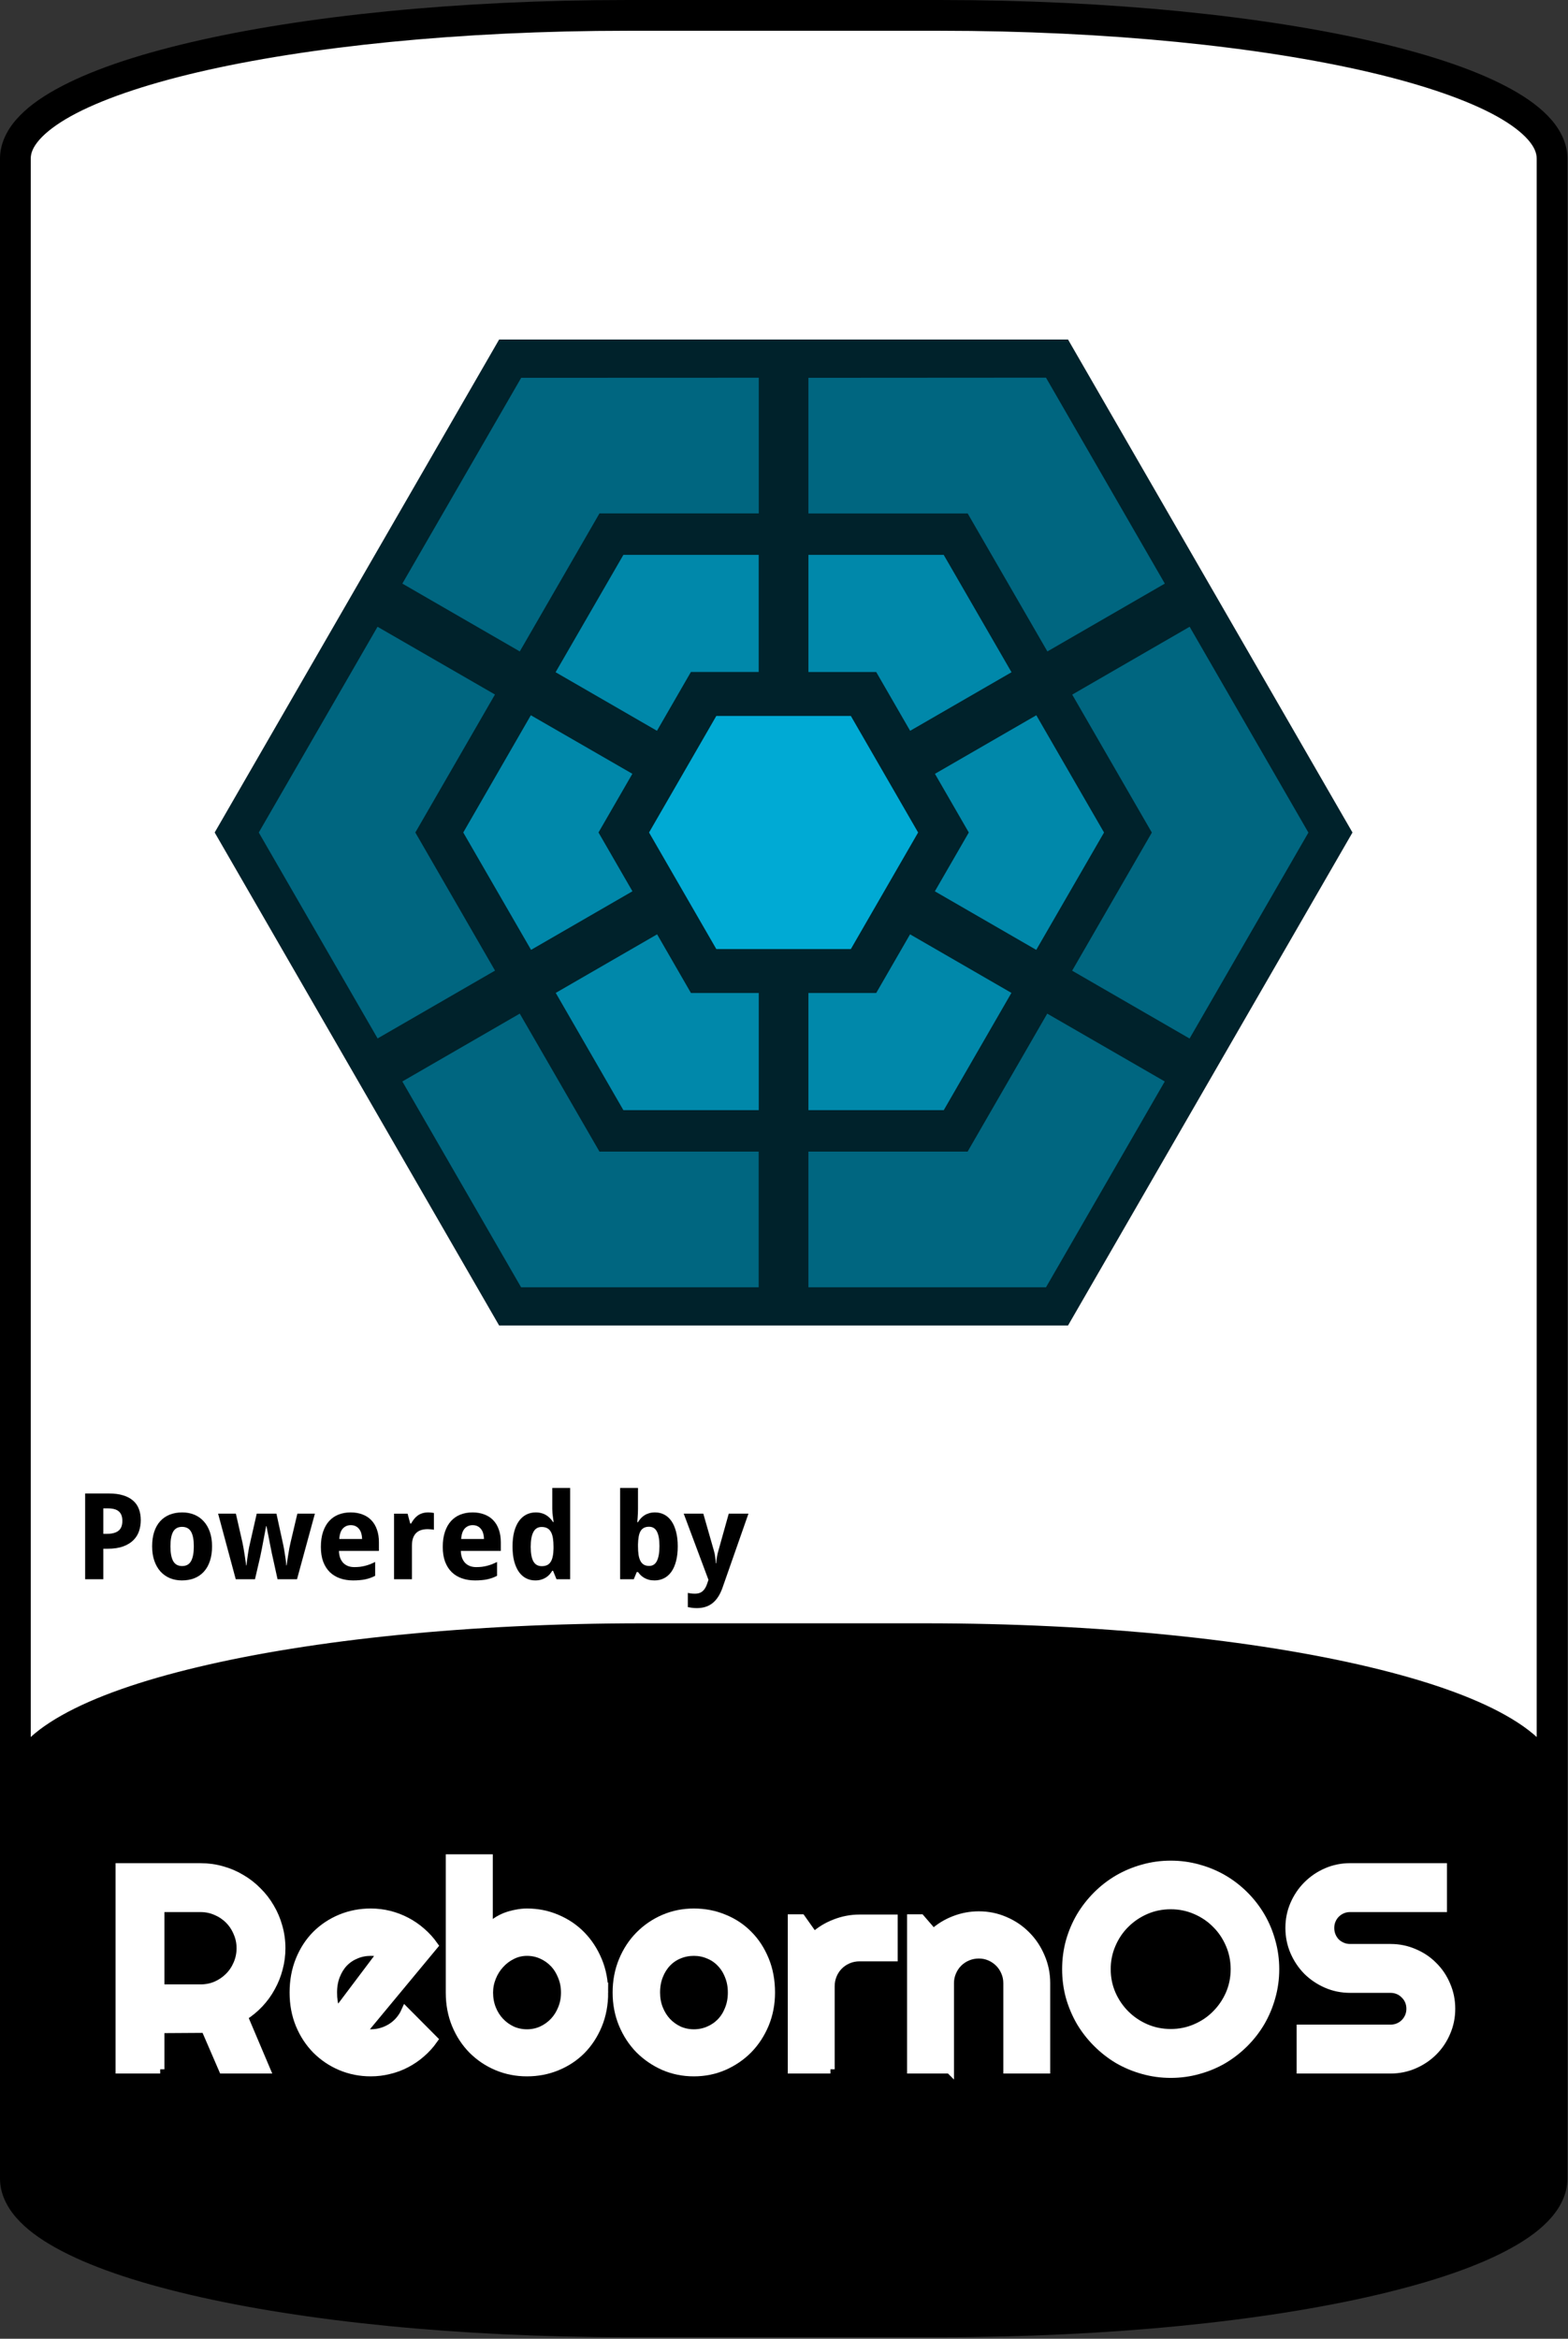 <?xml version="1.0" encoding="UTF-8" standalone="no"?><!DOCTYPE svg PUBLIC "-//W3C//DTD SVG 1.1//EN" "http://www.w3.org/Graphics/SVG/1.1/DTD/svg11.dtd"><svg width="100%" height="100%" viewBox="0 0 907 1352" version="1.1" xmlns="http://www.w3.org/2000/svg" xmlns:xlink="http://www.w3.org/1999/xlink" xml:space="preserve" xmlns:serif="http://www.serif.com/" style="fill-rule:evenodd;clip-rule:evenodd;"><rect x="0" y="0" width="907" height="1352" fill="#333333" stroke="none"/><rect id="RebornOS" x="0" y="-0" width="906.667" height="1351.11" style="fill:none;"/><clipPath id="_clip1"><rect x="0" y="-0" width="906.667" height="1351.11"/></clipPath><g clip-path="url(#_clip1)"><g><g id="Frame"><path id="path36023" d="M363.226,8.892l180.223,-0c196.3,-0 354.331,36.928 354.331,82.799l0,1167.73c0,45.871 -158.031,82.8 -354.331,82.8l-180.223,-0c-196.299,-0 -354.331,-36.929 -354.331,-82.8l0,-1167.73c0,-45.871 158.032,-82.799 354.331,-82.799Z" style="fill:#fff;fill-rule:nonzero;"/><path id="path36025" d="M363.234,0c-98.707,0 -187.781,9.234 -252.806,24.429c-32.512,7.598 -58.999,16.618 -78.086,27.198c-9.544,5.29 -17.286,10.978 -22.976,17.509c-5.69,6.53 -9.366,14.275 -9.366,22.561l0,1167.72c0,8.285 3.676,16.03 9.366,22.56c5.69,6.531 13.432,12.219 22.976,17.509c19.087,10.581 45.574,19.6 78.086,27.198c65.025,15.195 154.099,24.429 252.806,24.429l180.209,0c98.707,0 187.781,-9.234 252.806,-24.429c32.512,-7.598 58.999,-16.617 78.086,-27.198c9.544,-5.29 17.286,-10.978 22.976,-17.509c5.69,-6.53 9.366,-14.275 9.366,-22.56l-0,-1167.72c-0,-8.286 -3.676,-16.031 -9.366,-22.561c-5.69,-6.531 -13.432,-12.219 -22.976,-17.509c-19.087,-10.58 -45.574,-19.6 -78.086,-27.198c-65.025,-15.195 -154.099,-24.429 -252.806,-24.429l-180.209,0Zm-0,17.786l180.209,-0c97.593,-0 185.703,9.231 248.769,23.968c31.533,7.368 56.818,16.176 73.496,25.421c8.339,4.622 14.481,9.365 18.201,13.633c3.719,4.269 4.982,7.706 4.982,10.889l0,1167.72c0,3.182 -1.263,6.619 -4.982,10.888c-3.72,4.269 -9.862,9.011 -18.201,13.633c-16.678,9.245 -41.963,18.053 -73.496,25.421c-63.066,14.738 -151.176,23.969 -248.769,23.969l-180.209,-0c-97.593,-0 -185.703,-9.231 -248.769,-23.969c-31.533,-7.368 -56.818,-16.176 -73.496,-25.421c-8.339,-4.622 -14.481,-9.364 -18.201,-13.633c-3.719,-4.269 -4.982,-7.706 -4.982,-10.888l-0,-1167.72c-0,-3.183 1.263,-6.62 4.982,-10.889c3.72,-4.268 9.862,-9.011 18.201,-13.633c16.678,-9.245 41.963,-18.053 73.496,-25.421c63.066,-14.737 151.176,-23.968 248.769,-23.968Z" style="fill-rule:nonzero;"/></g><g id="Bottom"><path id="path35979" d="M371.606,946.173l163.464,0c199.608,0 360.304,38.151 360.304,85.54l-0,218.99c-0,47.389 -160.696,85.54 -360.304,85.54l-163.464,-0c-199.609,-0 -360.304,-38.151 -360.304,-85.54l-0,-218.99c-0,-47.389 160.695,-85.54 360.304,-85.54Z" style="fill-rule:nonzero;"/><path id="path35981" d="M371.607,938.419c-100.298,0 -190.804,9.547 -256.796,25.214c-32.996,7.833 -59.838,17.123 -79.078,27.958c-19.241,10.836 -32.18,23.883 -32.18,40.116l-0,218.988c-0,16.233 12.939,29.303 32.18,40.139c19.24,10.835 46.082,20.125 79.078,27.958c65.992,15.667 156.498,25.214 256.796,25.214l163.463,0c100.298,0 190.804,-9.547 256.796,-25.214c32.996,-7.833 59.838,-17.123 79.078,-27.958c19.241,-10.836 32.18,-23.906 32.18,-40.139l0,-218.988c0,-16.233 -12.939,-29.28 -32.18,-40.116c-19.24,-10.835 -46.082,-20.125 -79.078,-27.958c-65.992,-15.667 -156.498,-25.214 -256.796,-25.214l-163.463,0Zm0,15.525l163.463,-0c99.309,-0 188.962,9.52 253.22,24.775c32.129,7.628 57.914,16.745 75.042,26.39c17.127,9.646 24.291,19.137 24.291,26.598l-0,218.988c-0,7.461 -7.164,16.952 -24.291,26.598c-17.128,9.645 -42.913,18.762 -75.042,26.39c-64.258,15.255 -153.911,24.798 -253.22,24.798l-163.463,0c-99.309,0 -188.962,-9.543 -253.22,-24.798c-32.129,-7.628 -57.914,-16.745 -75.042,-26.39c-17.127,-9.646 -24.291,-19.137 -24.291,-26.598l0,-218.988c0,-7.461 7.164,-16.952 24.291,-26.598c17.128,-9.645 42.913,-18.762 75.042,-26.39c64.258,-15.255 153.911,-24.775 253.22,-24.775Z" style="fill-rule:nonzero;"/></g><g id="Powered-By" serif:id="Powered By"><path id="path12547" d="M59.756,886.701l2.069,0c2.962,0 5.189,-0.588 6.681,-1.763c1.515,-1.176 2.272,-3.086 2.272,-5.732c-0,-2.464 -0.678,-4.284 -2.035,-5.46c-1.334,-1.175 -3.436,-1.763 -6.308,-1.763l-2.679,-0l0,14.718Zm21.671,-7.868c-0,2.171 -0.328,4.251 -0.984,6.24c-0.656,1.99 -1.741,3.742 -3.256,5.257c-1.492,1.515 -3.47,2.724 -5.934,3.629c-2.442,0.904 -5.472,1.356 -9.089,1.356l-2.408,0l0,17.635l-10.513,-0l0,-49.581l13.769,-0c3.188,-0 5.935,0.362 8.241,1.085c2.328,0.701 4.239,1.719 5.731,3.053c1.515,1.311 2.634,2.927 3.357,4.849c0.724,1.899 1.086,4.058 1.086,6.478l-0,-0.001Z" style="fill-rule:nonzero;"/><path id="path12549" d="M98.587,893.925c-0,3.775 0.531,6.624 1.594,8.546c1.062,1.899 2.792,2.848 5.188,2.848c2.374,0 4.093,-0.96 5.155,-2.882c1.063,-1.922 1.594,-4.759 1.594,-8.512c0,-3.776 -0.531,-6.591 -1.594,-8.445c-1.062,-1.876 -2.803,-2.814 -5.223,-2.814c-2.373,-0 -4.092,0.938 -5.154,2.814c-1.04,1.854 -1.56,4.669 -1.56,8.445Zm24.078,-0c0,3.165 -0.407,5.968 -1.221,8.41c-0.791,2.442 -1.944,4.499 -3.459,6.172c-1.492,1.673 -3.323,2.951 -5.494,3.833c-2.148,0.859 -4.567,1.288 -7.257,1.288c-2.51,0 -4.816,-0.429 -6.919,-1.288c-2.102,-0.882 -3.922,-2.16 -5.46,-3.833c-1.514,-1.673 -2.701,-3.73 -3.56,-6.172c-0.86,-2.442 -1.289,-5.245 -1.289,-8.41c-0,-3.143 0.395,-5.935 1.187,-8.377c0.814,-2.442 1.967,-4.488 3.459,-6.138c1.515,-1.673 3.346,-2.939 5.494,-3.798c2.148,-0.86 4.578,-1.289 7.291,-1.289c2.51,-0 4.816,0.429 6.918,1.289c2.103,0.859 3.912,2.125 5.427,3.798c1.537,1.65 2.735,3.696 3.594,6.138c0.859,2.442 1.289,5.234 1.289,8.377Z" style="fill-rule:nonzero;"/><path id="path12551" d="M160.546,912.95l-2.917,-13.26c-0.09,-0.384 -0.214,-0.927 -0.373,-1.628c-0.135,-0.724 -0.293,-1.526 -0.474,-2.408c-0.181,-0.904 -0.373,-1.854 -0.577,-2.848c-0.181,-1.018 -0.373,-2.024 -0.576,-3.019c-0.453,-2.328 -0.95,-4.838 -1.492,-7.528l-0.204,-0c-0.52,2.69 -0.995,5.211 -1.424,7.562c-0.181,0.995 -0.373,2.001 -0.577,3.019c-0.181,1.017 -0.362,1.978 -0.542,2.882c-0.181,0.882 -0.351,1.684 -0.509,2.408c-0.136,0.723 -0.249,1.289 -0.339,1.696l-3.052,13.124l-11.124,-0l-10.208,-37.915l10.276,0l3.832,16.787c0.203,0.882 0.407,1.944 0.61,3.188c0.226,1.221 0.43,2.464 0.611,3.73c0.203,1.244 0.384,2.431 0.542,3.561c0.159,1.108 0.283,1.99 0.373,2.645l0.204,0c0.023,-0.429 0.068,-0.983 0.136,-1.661c0.09,-0.701 0.192,-1.447 0.305,-2.239c0.113,-0.791 0.226,-1.593 0.339,-2.407c0.135,-0.837 0.26,-1.617 0.373,-2.34c0.136,-0.724 0.249,-1.357 0.339,-1.9c0.113,-0.565 0.204,-0.961 0.271,-1.187l4.138,-18.177l11.395,0l3.967,18.177c0.113,0.498 0.26,1.267 0.441,2.307c0.181,1.04 0.362,2.159 0.543,3.357c0.203,1.176 0.373,2.329 0.509,3.459c0.135,1.108 0.214,1.978 0.237,2.611l0.203,0c0.068,-0.565 0.181,-1.401 0.34,-2.509c0.18,-1.108 0.373,-2.295 0.576,-3.561c0.203,-1.289 0.418,-2.566 0.644,-3.832c0.249,-1.266 0.475,-2.34 0.679,-3.222l3.968,-16.787l10.14,0l-10.344,37.915l-11.259,-0Z" style="fill-rule:nonzero;"/><path id="path12553" d="M202.903,881.682c-1.831,0 -3.357,0.644 -4.578,1.933c-1.198,1.289 -1.888,3.312 -2.068,6.071l13.192,-0c-0.023,-1.153 -0.17,-2.216 -0.441,-3.188c-0.272,-0.972 -0.678,-1.809 -1.221,-2.51c-0.543,-0.723 -1.221,-1.289 -2.035,-1.695c-0.814,-0.408 -1.763,-0.611 -2.849,-0.611l0,0Zm1.323,31.946c-2.713,0 -5.211,-0.395 -7.495,-1.187c-2.283,-0.791 -4.25,-1.978 -5.901,-3.561c-1.65,-1.605 -2.939,-3.617 -3.866,-6.036c-0.904,-2.442 -1.356,-5.302 -1.356,-8.58c-0,-3.324 0.418,-6.229 1.255,-8.716c0.836,-2.487 2,-4.555 3.493,-6.206c1.514,-1.673 3.323,-2.928 5.426,-3.764c2.125,-0.837 4.476,-1.255 7.054,-1.255c2.509,-0 4.77,0.384 6.782,1.153c2.035,0.746 3.753,1.854 5.155,3.323c1.424,1.47 2.51,3.278 3.256,5.426c0.768,2.125 1.153,4.567 1.153,7.325l-0,5.02l-23.129,-0c0.045,1.447 0.271,2.758 0.678,3.934c0.43,1.153 1.018,2.136 1.764,2.95c0.768,0.791 1.684,1.402 2.747,1.831c1.085,0.43 2.317,0.645 3.696,0.645c1.153,0 2.239,-0.057 3.256,-0.17c1.04,-0.135 2.046,-0.328 3.018,-0.576c0.972,-0.249 1.933,-0.554 2.883,-0.916c0.949,-0.384 1.922,-0.825 2.916,-1.322l0,8.003c-0.904,0.475 -1.82,0.882 -2.747,1.221c-0.904,0.317 -1.865,0.588 -2.882,0.814c-1.018,0.226 -2.114,0.384 -3.29,0.475c-1.175,0.113 -2.464,0.17 -3.866,0.17l0,-0.001Z" style="fill-rule:nonzero;"/><path id="path12555" d="M247.703,874.323c0.271,-0 0.565,0.012 0.881,0.035c0.34,0 0.656,0.024 0.95,0.071c0.317,0.024 0.599,0.059 0.848,0.106c0.271,0.024 0.475,0.059 0.61,0.107l0,9.699c-0.181,-0.047 -0.429,-0.093 -0.746,-0.136c-0.316,-0.047 -0.656,-0.083 -1.017,-0.106c-0.339,-0.047 -0.679,-0.071 -1.018,-0.071c-0.339,-0.024 -0.621,-0.036 -0.847,-0.036c-1.334,0 -2.567,0.17 -3.697,0.51c-1.108,0.339 -2.069,0.893 -2.883,1.661c-0.791,0.747 -1.413,1.742 -1.865,2.985c-0.429,1.22 -0.644,2.724 -0.644,4.51l-0,19.297l-10.344,-0l0,-37.915l7.834,-0l1.526,5.697l0.509,0c0.543,-0.972 1.13,-1.854 1.763,-2.645c0.633,-0.791 1.334,-1.458 2.103,-2.001c0.791,-0.565 1.673,-0.995 2.645,-1.289c0.995,-0.316 2.125,-0.474 3.392,-0.474l-0,-0.005Z" style="fill-rule:nonzero;"/><path id="path12557" d="M273.409,881.682c-1.831,0 -3.358,0.644 -4.578,1.933c-1.199,1.289 -1.888,3.312 -2.069,6.071l13.192,-0c-0.023,-1.153 -0.17,-2.216 -0.441,-3.188c-0.271,-0.972 -0.678,-1.809 -1.221,-2.51c-0.542,-0.723 -1.221,-1.289 -2.034,-1.695c-0.814,-0.408 -1.764,-0.611 -2.849,-0.611l-0,0Zm1.322,31.946c-2.713,0 -5.211,-0.395 -7.494,-1.187c-2.284,-0.791 -4.251,-1.978 -5.901,-3.561c-1.651,-1.605 -2.939,-3.617 -3.866,-6.036c-0.905,-2.442 -1.357,-5.302 -1.357,-8.58c0,-3.324 0.418,-6.229 1.255,-8.716c0.836,-2.487 2.001,-4.555 3.493,-6.206c1.515,-1.673 3.323,-2.928 5.426,-3.764c2.125,-0.837 4.477,-1.255 7.054,-1.255c2.51,-0 4.77,0.384 6.783,1.153c2.034,0.746 3.753,1.854 5.154,3.323c1.425,1.47 2.51,3.278 3.256,5.426c0.769,2.125 1.153,4.567 1.153,7.325l0,5.02l-23.129,-0c0.045,1.447 0.271,2.758 0.679,3.934c0.429,1.153 1.017,2.136 1.763,2.95c0.769,0.791 1.685,1.402 2.747,1.831c1.085,0.43 2.318,0.645 3.697,0.645c1.153,0 2.238,-0.057 3.255,-0.17c1.04,-0.135 2.046,-0.328 3.019,-0.576c0.972,-0.249 1.933,-0.554 2.882,-0.916c0.95,-0.384 1.922,-0.825 2.917,-1.322l-0,8.003c-0.905,0.475 -1.82,0.882 -2.747,1.221c-0.905,0.317 -1.865,0.588 -2.883,0.814c-1.017,0.226 -2.114,0.384 -3.289,0.475c-1.176,0.113 -2.465,0.17 -3.867,0.17l0,-0.001Z" style="fill-rule:nonzero;"/><path id="path12559" d="M309.594,913.628c-1.944,0 -3.719,-0.418 -5.324,-1.255c-1.605,-0.836 -2.985,-2.068 -4.138,-3.696c-1.153,-1.651 -2.057,-3.697 -2.713,-6.138c-0.633,-2.442 -0.949,-5.268 -0.949,-8.479c-0,-3.255 0.316,-6.104 0.949,-8.546c0.656,-2.464 1.572,-4.521 2.747,-6.172c1.199,-1.673 2.623,-2.928 4.273,-3.764c1.651,-0.837 3.471,-1.255 5.46,-1.255c1.221,-0 2.34,0.147 3.358,0.44c1.017,0.272 1.933,0.668 2.747,1.187c0.814,0.498 1.537,1.086 2.17,1.764c0.656,0.656 1.232,1.379 1.73,2.17l0.339,0c-0.136,-0.881 -0.26,-1.774 -0.373,-2.679c-0.113,-0.768 -0.215,-1.582 -0.305,-2.442c-0.068,-0.881 -0.102,-1.695 -0.102,-2.441l0,-12.141l10.344,-0l-0,52.769l-7.902,-0l-2.001,-4.918l-0.441,0c-0.475,0.769 -1.018,1.504 -1.628,2.205c-0.61,0.678 -1.323,1.265 -2.136,1.763c-0.792,0.498 -1.696,0.893 -2.714,1.187c-0.994,0.294 -2.125,0.441 -3.391,0.441l0,0Zm3.765,-8.241c1.22,0 2.26,-0.203 3.12,-0.61c0.859,-0.43 1.548,-1.063 2.068,-1.899c0.543,-0.859 0.939,-1.922 1.187,-3.188c0.272,-1.266 0.419,-2.747 0.441,-4.443l0,-1.12c0,-1.831 -0.113,-3.459 -0.339,-4.883c-0.226,-1.424 -0.599,-2.611 -1.119,-3.561c-0.52,-0.972 -1.221,-1.707 -2.103,-2.204c-0.881,-0.498 -1.989,-0.747 -3.323,-0.747c-2.171,0 -3.765,0.984 -4.782,2.951c-1.017,1.944 -1.526,4.781 -1.526,8.512c0,3.73 0.509,6.534 1.526,8.41c1.04,1.854 2.657,2.781 4.85,2.781l-0,0.001Z" style="fill-rule:nonzero;"/><path id="path12561" d="M378.913,874.323c1.944,-0 3.719,0.418 5.324,1.255c1.605,0.836 2.984,2.08 4.137,3.73c1.153,1.651 2.046,3.697 2.68,6.138c0.655,2.442 0.983,5.268 0.983,8.479c0,3.255 -0.328,6.115 -0.983,8.58c-0.634,2.441 -1.538,4.488 -2.714,6.138c-1.175,1.65 -2.588,2.894 -4.239,3.73c-1.65,0.837 -3.47,1.255 -5.46,1.255c-1.266,0 -2.396,-0.136 -3.391,-0.407c-0.972,-0.272 -1.843,-0.634 -2.611,-1.086c-0.769,-0.452 -1.447,-0.96 -2.035,-1.526c-0.565,-0.588 -1.085,-1.198 -1.56,-1.831l-0.712,-0l-1.73,4.171l-7.902,0l0,-52.769l10.344,0l-0,12.277c-0,0.746 -0.023,1.56 -0.067,2.442c-0.045,0.859 -0.091,1.661 -0.136,2.408c-0.068,0.881 -0.136,1.763 -0.204,2.645l0.407,-0c0.475,-0.792 1.018,-1.526 1.628,-2.205c0.611,-0.678 1.311,-1.265 2.103,-1.763c0.814,-0.52 1.729,-0.927 2.747,-1.221c1.017,-0.294 2.148,-0.441 3.391,-0.441l-0,0.001Zm-3.493,8.275c-1.153,-0 -2.137,0.215 -2.951,0.645c-0.791,0.407 -1.436,1.028 -1.933,1.865c-0.497,0.836 -0.859,1.899 -1.085,3.188c-0.226,1.266 -0.362,2.747 -0.407,4.442l-0,1.12c-0,1.831 0.102,3.459 0.305,4.883c0.226,1.425 0.588,2.623 1.085,3.595c0.498,0.95 1.153,1.673 1.967,2.171c0.837,0.497 1.865,0.746 3.086,0.746c2.058,0 3.561,-0.972 4.511,-2.916c0.972,-1.967 1.458,-4.816 1.458,-8.547c0,-3.73 -0.486,-6.522 -1.458,-8.376c-0.95,-1.877 -2.476,-2.815 -4.578,-2.815l-0,-0.001Z" style="fill-rule:nonzero;"/><path id="path12563" d="M395.496,875.035l11.327,0l6.104,21.331c0.362,1.176 0.622,2.431 0.78,3.765c0.181,1.334 0.294,2.532 0.339,3.595l0.203,-0c0.047,-0.52 0.104,-1.097 0.17,-1.73c0.091,-0.633 0.192,-1.277 0.305,-1.933c0.113,-0.656 0.238,-1.3 0.373,-1.933c0.158,-0.656 0.317,-1.244 0.475,-1.764l5.969,-21.331l11.395,0l-14.99,42.765c-1.402,4.001 -3.312,6.974 -5.731,8.919c-2.42,1.944 -5.449,2.916 -9.089,2.916c-1.176,0 -2.193,-0.068 -3.052,-0.203c-0.859,-0.113 -1.594,-0.238 -2.205,-0.373l0,-8.207c0.475,0.113 1.074,0.215 1.798,0.305c0.723,0.09 1.481,0.135 2.272,0.135c1.085,0 2.012,-0.146 2.781,-0.44c0.768,-0.294 1.424,-0.712 1.967,-1.255c0.565,-0.52 1.04,-1.153 1.424,-1.899c0.407,-0.747 0.758,-1.583 1.051,-2.51l0.645,-1.899l-14.311,-38.254Z" style="fill-rule:nonzero;"/></g></g><g id="RebornOS1" serif:id="RebornOS"><g id="Logo"><path id="path31881" d="M617.796,766.258l-329.081,-0l-164.535,-285l164.54,-284.982l329.08,-0l164.54,284.991l-164.544,284.991Z" style="fill:#00222b;fill-rule:nonzero;stroke:#aef;stroke-opacity:0;stroke-width:1.54px;"/><path id="path31883" d="M301.474,218.412l-68.735,118.961l67.925,39.217l46.094,-79.795l92.148,0l0,-78.435l-137.432,0.052Zm166.14,0l-0,78.436l92.148,-0l46.094,79.742l67.925,-39.217l-68.735,-119.048l-137.432,0.087Zm220.525,143.916l-67.925,39.218l46.059,79.764l-46.094,79.839l67.925,39.218l68.736,-119.048l-68.701,-118.991Zm-469.758,0l-68.692,118.939l68.735,119.047l67.921,-39.217l-46.094,-79.839l46.059,-79.764l-67.929,-39.166Zm82.274,223.642l-67.925,39.217l68.696,118.983l137.428,-0l-0,-78.436l-92.096,0l-46.103,-79.764Zm305.114,-0l-46.059,79.764l-92.092,0l0,78.436l137.436,-0l68.692,-118.983l-67.977,-39.217Z" style="fill:#006680;fill-rule:nonzero;"/><path id="path31885" d="M360.597,320.762l-39.218,67.846l58.64,33.858l19.63,-33.997l39.218,-0l0,-67.716l-78.27,0.009Zm107.021,-0l0,67.716l39.218,-0l19.63,33.997l58.64,-33.858l-39.218,-67.847l-78.27,-0.008Zm-160.557,92.719l-39.087,67.777l39.217,67.847l58.64,-33.858l-19.631,-33.998l19.587,-33.923l-58.726,-33.845Zm292.39,0l-58.64,33.858l19.587,33.924l-19.63,33.997l58.639,33.858l39.218,-67.847l-39.174,-67.79Zm-219.35,126.647l-58.639,33.858l39.131,67.786l78.305,-0l-0,-67.716l-39.218,0l-19.579,-33.928Zm146.317,0l-19.587,33.924l-39.217,-0l-0,67.716l78.304,-0l39.131,-67.786l-58.631,-33.854Z" style="fill:#08a;fill-rule:nonzero;"/><path id="path31887" d="M492.168,548.652l-77.816,-0l-38.913,-67.389l38.913,-67.39l77.816,0l38.913,67.39l-38.913,67.389Z" style="fill:#00aad4;fill-rule:nonzero;"/></g><g id="RebornOS2" serif:id="RebornOS"><path id="path81643" d="M92.663,1102.9l-0,46.712l23.356,-0c3.201,-0 6.212,-0.597 9.033,-1.791c2.821,-1.247 5.29,-2.929 7.406,-5.045c2.116,-2.116 3.77,-4.585 4.964,-7.406c1.248,-2.875 1.872,-5.913 1.872,-9.114c-0,-3.201 -0.624,-6.212 -1.872,-9.033c-1.194,-2.876 -2.848,-5.372 -4.964,-7.487c-2.116,-2.116 -4.585,-3.771 -7.406,-4.965c-2.821,-1.247 -5.832,-1.871 -9.033,-1.871l-23.356,-0Zm-0,93.343l-23.356,-0l-0,-116.699l46.712,-0c4.286,-0 8.409,0.569 12.37,1.709c3.96,1.085 7.649,2.658 11.067,4.72c3.473,2.007 6.619,4.448 9.441,7.324c2.875,2.821 5.316,5.968 7.324,9.44c2.061,3.472 3.635,7.188 4.72,11.149c1.139,3.96 1.709,8.084 1.709,12.37c-0,4.014 -0.516,7.921 -1.546,11.718c-0.977,3.798 -2.415,7.406 -4.314,10.824c-1.844,3.418 -4.123,6.565 -6.836,9.44c-2.712,2.876 -5.75,5.371 -9.114,7.487l12.939,30.518l-24.821,-0l-10.172,-23.519l-26.123,0.163l-0,23.356Z" style="fill:#fff;fill-rule:nonzero;stroke:#fff;stroke-width:4.91px;"/><path id="path81645" d="M209.281,1174.92c0.868,0.271 1.736,0.461 2.604,0.57c0.868,0.054 1.736,0.081 2.604,0.081c2.17,-0 4.259,-0.298 6.266,-0.895c2.008,-0.597 3.879,-1.438 5.615,-2.523c1.791,-1.139 3.364,-2.496 4.72,-4.069c1.411,-1.628 2.55,-3.418 3.418,-5.371l16.276,16.357c-2.061,2.93 -4.448,5.561 -7.161,7.894c-2.658,2.333 -5.561,4.313 -8.708,5.941c-3.092,1.628 -6.374,2.848 -9.847,3.662c-3.418,0.868 -6.944,1.302 -10.579,1.302c-6.131,0 -11.909,-1.139 -17.334,-3.418c-5.371,-2.278 -10.091,-5.452 -14.16,-9.521c-4.015,-4.069 -7.189,-8.898 -9.522,-14.486c-2.333,-5.642 -3.499,-11.827 -3.499,-18.555c-0,-6.89 1.166,-13.183 3.499,-18.88c2.333,-5.696 5.507,-10.552 9.522,-14.567c4.069,-4.015 8.789,-7.134 14.16,-9.359c5.425,-2.224 11.203,-3.336 17.334,-3.336c3.635,-0 7.188,0.434 10.661,1.302c3.472,0.868 6.754,2.116 9.847,3.743c3.146,1.628 6.076,3.635 8.789,6.023c2.712,2.332 5.1,4.964 7.161,7.893l-41.666,50.212Zm11.393,-45.817c-1.031,-0.38 -2.062,-0.624 -3.093,-0.732c-0.976,-0.109 -2.007,-0.163 -3.092,-0.163c-3.038,-0 -5.914,0.569 -8.626,1.709c-2.659,1.085 -4.992,2.658 -6.999,4.72c-1.953,2.061 -3.499,4.557 -4.639,7.487c-1.139,2.875 -1.709,6.13 -1.709,9.765c0,0.814 0.027,1.737 0.082,2.767c0.108,1.031 0.244,2.089 0.407,3.174c0.217,1.031 0.461,2.035 0.732,3.011c0.271,0.977 0.624,1.845 1.058,2.604l25.879,-34.342Z" style="fill:#fff;fill-rule:nonzero;stroke:#fff;stroke-width:4.91px;"/><path id="path81647" d="M349.336,1151.89c-0,6.836 -1.167,13.076 -3.499,18.718c-2.333,5.642 -5.507,10.498 -9.522,14.567c-4.015,4.015 -8.735,7.134 -14.16,9.359c-5.371,2.224 -11.149,3.336 -17.334,3.336c-6.131,0 -11.909,-1.139 -17.334,-3.418c-5.371,-2.278 -10.091,-5.452 -14.16,-9.521c-4.015,-4.069 -7.189,-8.898 -9.522,-14.486c-2.333,-5.642 -3.499,-11.827 -3.499,-18.555l-0,-77.473l22.298,-0l0,40.69c1.194,-1.519 2.631,-2.876 4.313,-4.069c1.736,-1.194 3.581,-2.17 5.534,-2.93c2.007,-0.76 4.069,-1.329 6.185,-1.709c2.116,-0.434 4.178,-0.651 6.185,-0.651c6.185,-0 11.963,1.166 17.334,3.499c5.425,2.279 10.145,5.48 14.16,9.603c4.015,4.123 7.189,9.006 9.522,14.649c2.332,5.588 3.499,11.718 3.499,18.391Zm-22.38,0c0,-3.363 -0.596,-6.483 -1.79,-9.358c-1.139,-2.93 -2.713,-5.453 -4.72,-7.569c-2.007,-2.115 -4.368,-3.77 -7.08,-4.964c-2.659,-1.193 -5.507,-1.79 -8.545,-1.79c-3.038,-0 -5.914,0.678 -8.626,2.034c-2.659,1.302 -4.992,3.066 -6.999,5.29c-2.007,2.17 -3.581,4.693 -4.72,7.568c-1.139,2.822 -1.709,5.751 -1.709,8.789c-0,3.364 0.57,6.484 1.709,9.359c1.139,2.876 2.713,5.371 4.72,7.487c2.007,2.116 4.34,3.798 6.999,5.046c2.712,1.193 5.588,1.79 8.626,1.79c3.038,0 5.886,-0.597 8.545,-1.79c2.712,-1.248 5.073,-2.93 7.08,-5.046c2.007,-2.116 3.581,-4.611 4.72,-7.487c1.194,-2.875 1.79,-5.995 1.79,-9.359Z" style="fill:#fff;fill-rule:nonzero;stroke:#fff;stroke-width:4.91px;"/><path id="path81649" d="M445.853,1151.89c-0,6.511 -1.167,12.587 -3.5,18.23c-2.333,5.588 -5.506,10.443 -9.521,14.567c-4.015,4.069 -8.735,7.297 -14.16,9.684c-5.371,2.333 -11.149,3.499 -17.334,3.499c-6.131,0 -11.909,-1.166 -17.334,-3.499c-5.371,-2.387 -10.091,-5.615 -14.16,-9.684c-4.015,-4.124 -7.189,-8.979 -9.522,-14.567c-2.333,-5.643 -3.499,-11.719 -3.499,-18.23c-0,-6.618 1.166,-12.749 3.499,-18.391c2.333,-5.643 5.507,-10.498 9.522,-14.567c4.069,-4.124 8.789,-7.352 14.16,-9.685c5.425,-2.333 11.203,-3.499 17.334,-3.499c6.185,-0 11.963,1.112 17.334,3.337c5.425,2.17 10.145,5.289 14.16,9.358c4.015,4.015 7.188,8.871 9.521,14.567c2.333,5.643 3.5,11.936 3.5,18.88Zm-22.38,0c0,-3.58 -0.597,-6.808 -1.79,-9.684c-1.14,-2.929 -2.713,-5.425 -4.72,-7.487c-2.008,-2.116 -4.368,-3.716 -7.08,-4.801c-2.659,-1.139 -5.507,-1.709 -8.545,-1.709c-3.038,-0 -5.914,0.57 -8.627,1.709c-2.658,1.085 -4.991,2.685 -6.998,4.801c-1.953,2.062 -3.5,4.558 -4.639,7.487c-1.139,2.876 -1.709,6.104 -1.709,9.684c0,3.364 0.57,6.484 1.709,9.359c1.139,2.876 2.686,5.371 4.639,7.487c2.007,2.116 4.34,3.798 6.998,5.046c2.713,1.193 5.589,1.79 8.627,1.79c3.038,0 5.886,-0.57 8.545,-1.709c2.712,-1.139 5.072,-2.74 7.08,-4.801c2.007,-2.062 3.58,-4.558 4.72,-7.487c1.193,-2.93 1.79,-6.158 1.79,-9.685Z" style="fill:#fff;fill-rule:nonzero;stroke:#fff;stroke-width:4.91px;"/><path id="path81651" d="M480.358,1196.24l-22.217,-0l0,-87.158l5.371,-0l7.324,10.335c3.581,-3.255 7.65,-5.751 12.207,-7.487c4.558,-1.791 9.278,-2.686 14.161,-2.686l19.612,0l0,22.136l-19.612,-0c-2.333,-0 -4.531,0.434 -6.592,1.302c-2.062,0.868 -3.852,2.061 -5.371,3.58c-1.519,1.52 -2.713,3.31 -3.581,5.372c-0.868,2.061 -1.302,4.258 -1.302,6.591l-0,48.015Z" style="fill:#fff;fill-rule:nonzero;stroke:#fff;stroke-width:4.91px;"/><path id="path81653" d="M549.368,1196.24l-22.217,-0l0,-87.158l5.372,-0l7.324,8.463c3.58,-3.255 7.622,-5.751 12.125,-7.487c4.558,-1.79 9.305,-2.685 14.242,-2.685c5.317,-0 10.335,1.03 15.055,3.092c4.72,2.007 8.844,4.801 12.37,8.382c3.527,3.527 6.293,7.677 8.301,12.451c2.061,4.72 3.092,9.766 3.092,15.137l0,49.805l-22.216,-0l-0,-49.805c-0,-2.279 -0.435,-4.422 -1.303,-6.429c-0.868,-2.062 -2.061,-3.852 -3.58,-5.371c-1.519,-1.519 -3.283,-2.713 -5.29,-3.581c-2.007,-0.868 -4.15,-1.302 -6.429,-1.302c-2.333,0 -4.53,0.434 -6.592,1.302c-2.061,0.868 -3.852,2.062 -5.371,3.581c-1.519,1.519 -2.713,3.309 -3.581,5.371c-0.868,2.007 -1.302,4.15 -1.302,6.429l0,49.805Z" style="fill:#fff;fill-rule:nonzero;stroke:#fff;stroke-width:4.91px;"/><path id="path81655" d="M737.519,1138.38c0,5.534 -0.732,10.878 -2.197,16.032c-1.411,5.1 -3.418,9.902 -6.022,14.405c-2.604,4.448 -5.751,8.517 -9.44,12.207c-3.689,3.689 -7.759,6.863 -12.207,9.521c-4.449,2.604 -9.25,4.612 -14.405,6.022c-5.154,1.465 -10.498,2.197 -16.031,2.197c-5.534,0 -10.878,-0.732 -16.032,-2.197c-5.1,-1.41 -9.902,-3.418 -14.405,-6.022c-4.448,-2.658 -8.517,-5.832 -12.207,-9.521c-3.689,-3.69 -6.863,-7.759 -9.521,-12.207c-2.604,-4.503 -4.639,-9.305 -6.104,-14.405c-1.41,-5.154 -2.116,-10.498 -2.116,-16.032c0,-5.533 0.706,-10.877 2.116,-16.032c1.465,-5.154 3.5,-9.955 6.104,-14.404c2.658,-4.449 5.832,-8.518 9.521,-12.207c3.69,-3.689 7.759,-6.836 12.207,-9.44c4.503,-2.604 9.305,-4.611 14.405,-6.022c5.154,-1.465 10.498,-2.197 16.032,-2.197c5.533,-0 10.877,0.732 16.031,2.197c5.155,1.411 9.956,3.418 14.405,6.022c4.448,2.604 8.518,5.751 12.207,9.44c3.689,3.689 6.836,7.758 9.44,12.207c2.604,4.449 4.611,9.25 6.022,14.404c1.465,5.155 2.197,10.499 2.197,16.032Zm-23.193,0c-0,-5.099 -0.977,-9.901 -2.93,-14.404c-1.953,-4.557 -4.611,-8.491 -7.975,-11.8c-3.31,-3.364 -7.243,-6.022 -11.8,-7.975c-4.503,-1.953 -9.305,-2.93 -14.404,-2.93c-5.155,0 -9.983,0.977 -14.486,2.93c-4.503,1.953 -8.437,4.611 -11.8,7.975c-3.364,3.309 -6.022,7.243 -7.976,11.8c-1.953,4.503 -2.929,9.305 -2.929,14.404c-0,5.1 0.976,9.902 2.929,14.405c1.954,4.448 4.612,8.355 7.976,11.718c3.363,3.364 7.297,6.023 11.8,7.976c4.503,1.953 9.331,2.929 14.486,2.929c5.099,0 9.901,-0.976 14.404,-2.929c4.557,-1.953 8.49,-4.612 11.8,-7.976c3.364,-3.363 6.022,-7.27 7.975,-11.718c1.953,-4.503 2.93,-9.305 2.93,-14.405Z" style="fill:#fff;fill-rule:nonzero;stroke:#fff;stroke-width:4.91px;"/><path id="path81657" d="M745.983,1114.53c-0,-4.829 0.922,-9.359 2.767,-13.59c1.844,-4.232 4.34,-7.921 7.487,-11.068c3.201,-3.201 6.917,-5.724 11.149,-7.569c4.232,-1.844 8.762,-2.766 13.59,-2.766l53.548,-0l0,23.356l-53.548,-0c-1.627,-0 -3.146,0.298 -4.557,0.895c-1.411,0.597 -2.658,1.438 -3.744,2.523c-1.03,1.03 -1.844,2.251 -2.441,3.662c-0.597,1.41 -0.895,2.929 -0.895,4.557c-0,1.628 0.298,3.174 0.895,4.639c0.597,1.41 1.411,2.658 2.441,3.743c1.086,1.031 2.333,1.845 3.744,2.442c1.411,0.596 2.93,0.895 4.557,0.895l23.356,-0c4.829,-0 9.359,0.922 13.591,2.767c4.286,1.79 8.002,4.286 11.149,7.487c3.201,3.146 5.696,6.863 7.487,11.149c1.844,4.231 2.767,8.762 2.767,13.59c-0,4.829 -0.923,9.359 -2.767,13.591c-1.791,4.231 -4.286,7.948 -7.487,11.149c-3.147,3.146 -6.863,5.642 -11.149,7.487c-4.232,1.844 -8.762,2.767 -13.591,2.767l-51.839,-0l0,-23.356l51.839,-0c1.628,-0 3.147,-0.299 4.558,-0.896c1.41,-0.596 2.631,-1.41 3.662,-2.441c1.085,-1.085 1.926,-2.333 2.523,-3.744c0.596,-1.41 0.895,-2.929 0.895,-4.557c-0,-1.627 -0.299,-3.146 -0.895,-4.557c-0.597,-1.411 -1.438,-2.631 -2.523,-3.662c-1.031,-1.085 -2.252,-1.926 -3.662,-2.523c-1.411,-0.597 -2.93,-0.895 -4.558,-0.895l-23.356,-0c-4.828,-0 -9.358,-0.922 -13.59,-2.767c-4.232,-1.845 -7.948,-4.34 -11.149,-7.487c-3.147,-3.201 -5.643,-6.917 -7.487,-11.149c-1.845,-4.286 -2.767,-8.843 -2.767,-13.672Z" style="fill:#fff;fill-rule:nonzero;stroke:#fff;stroke-width:4.91px;"/></g></g></g></svg>